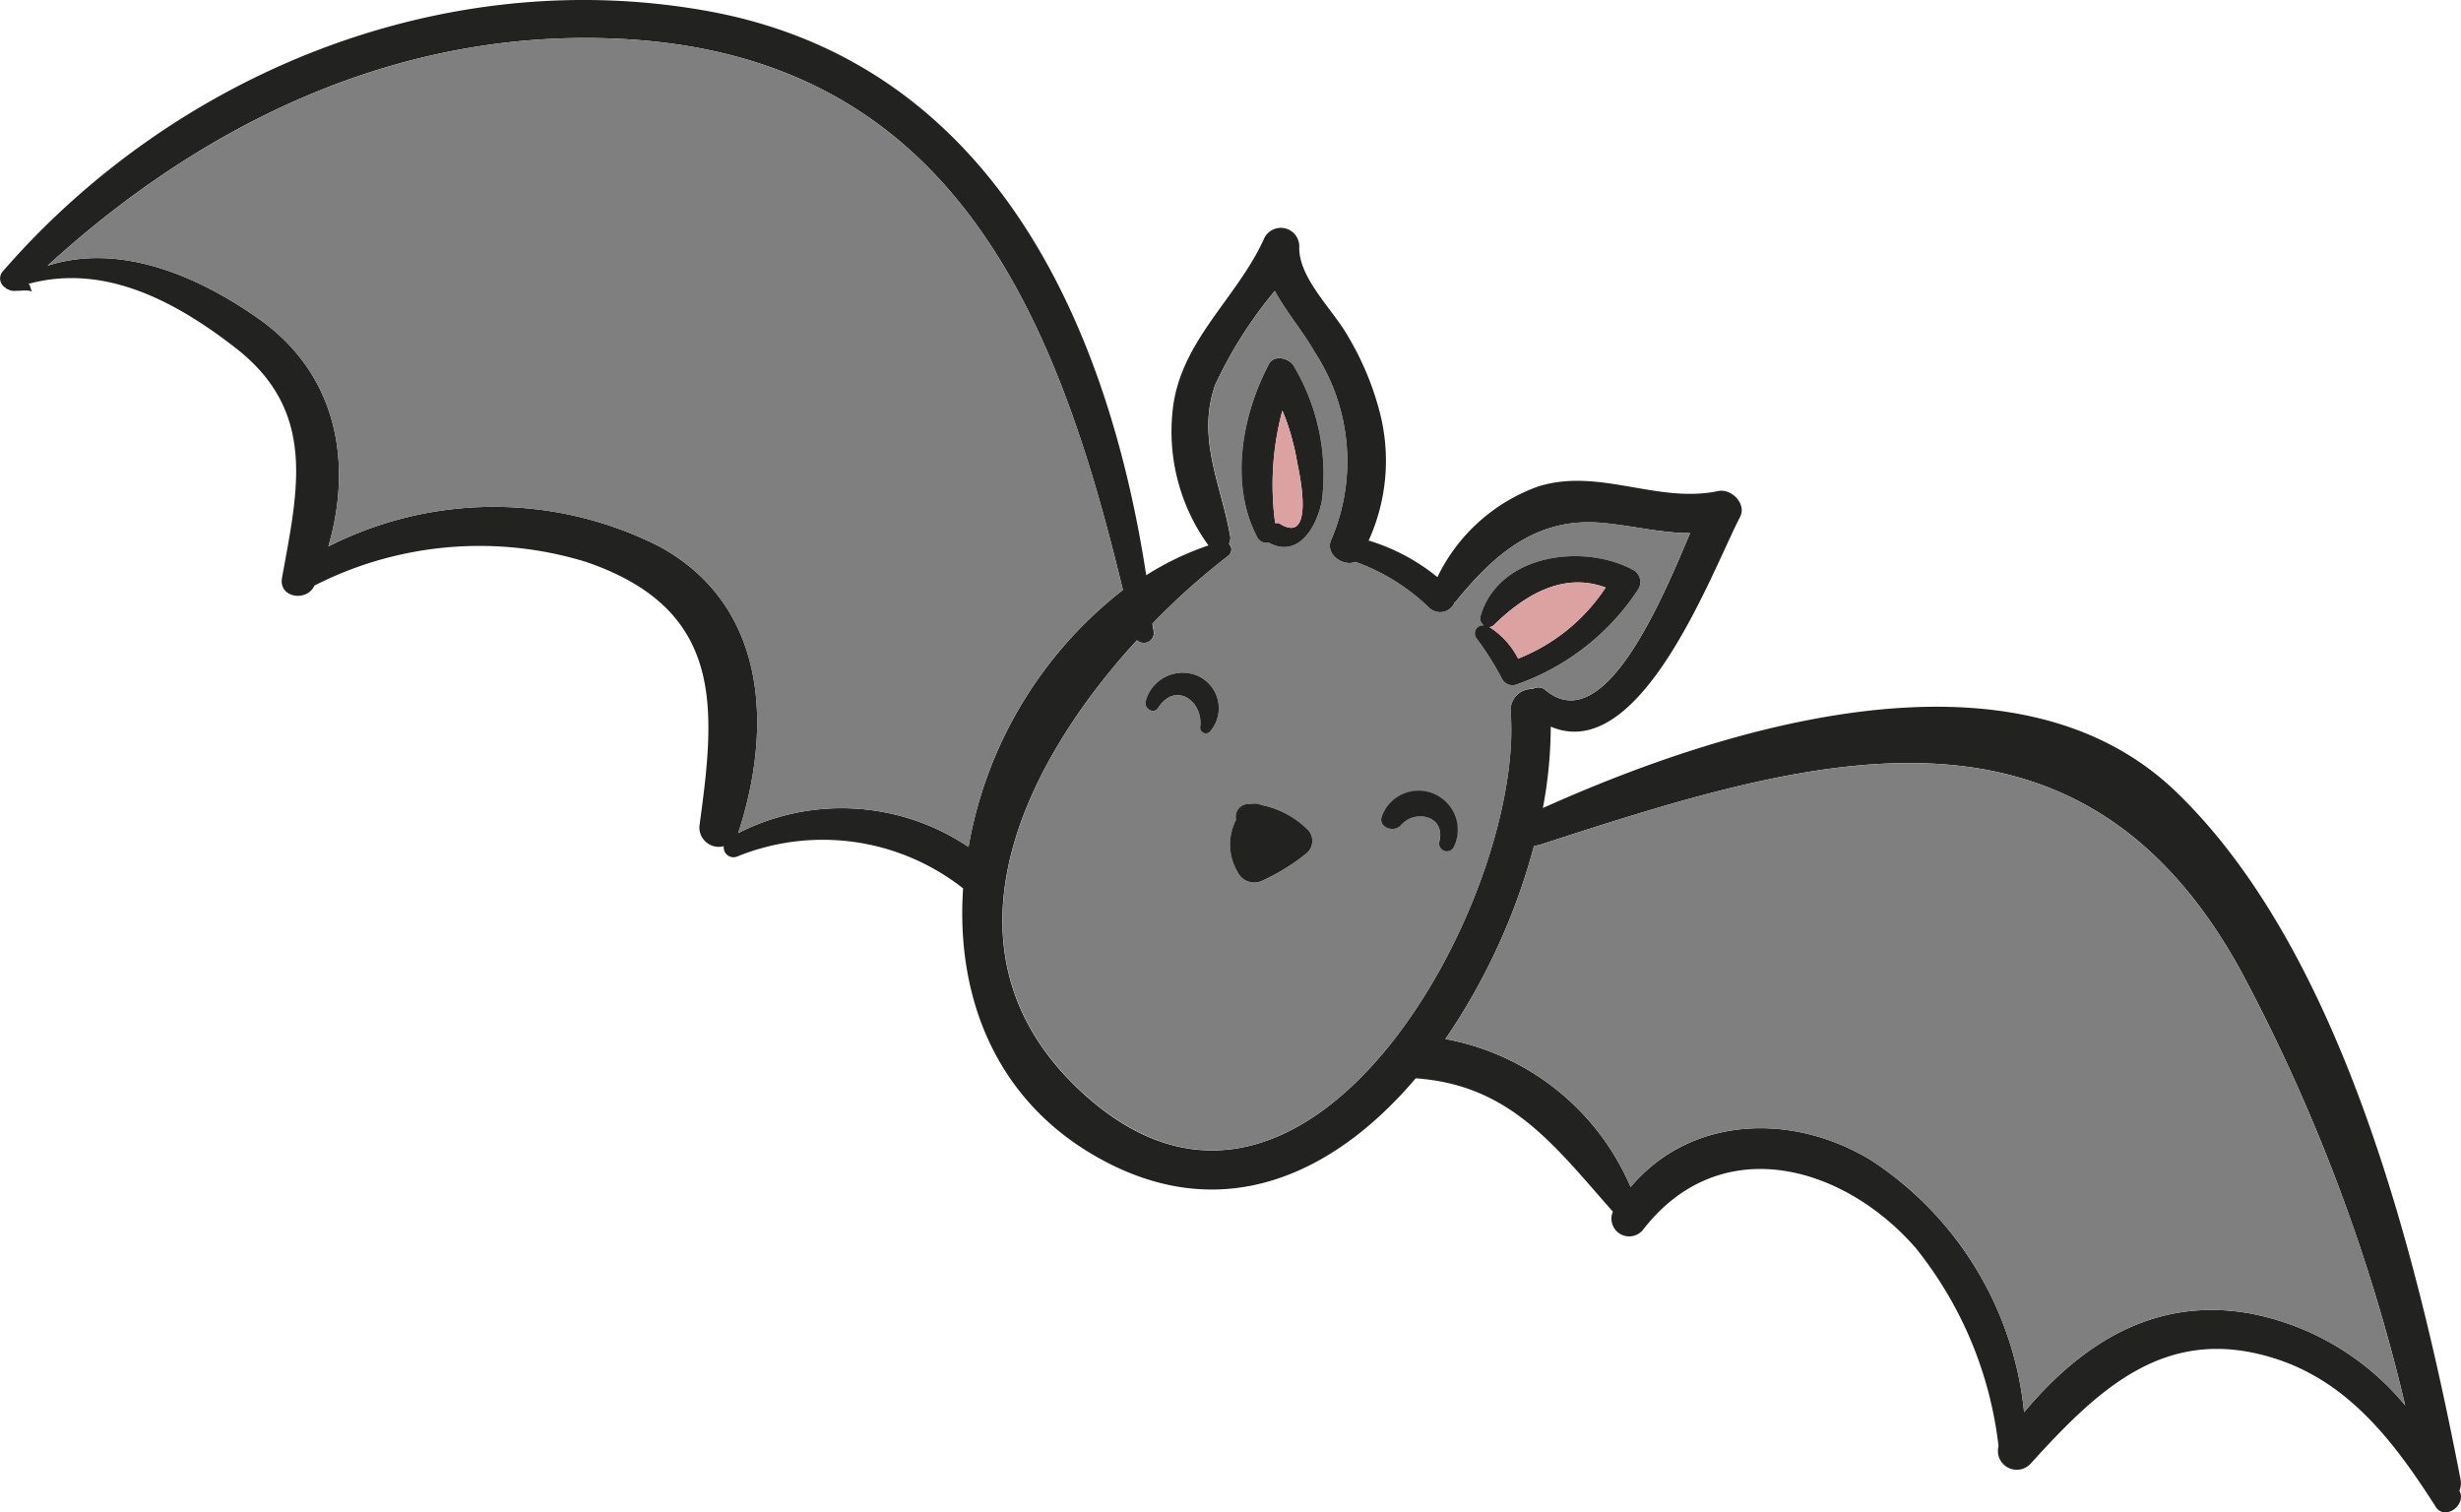 <svg xmlns="http://www.w3.org/2000/svg" width="100.42" height="61.713" viewBox="0 0 100.42 61.713">
  <defs>
    <style>
      .cls-1 {
        fill: #222221;
      }

      .cls-2 {
        fill: #7f7f7f;
      }

      .cls-3 {
        fill: #dca1a1;
      }
    </style>
  </defs>
  <g id="Group_14" data-name="Group 14" transform="translate(-152.887 -346.071)">
    <path id="Path_170" data-name="Path 170" class="cls-1" d="M253.263,406.94c.245.588-.631,1.177-.984.622-1.679-2.626-3.575-5.165-6.708-6.1-4.355-1.313-7.065,1.3-9.795,4.3a.769.769,0,0,1-1.34-.681A15.772,15.772,0,0,0,231.06,397c-2.944-3.383-7.964-4.811-11.117-.765a.724.724,0,0,1-1.243-.722c-2.369-2.674-4.182-5.174-8.046-5.44-3.341,3.937-7.917,6.085-12.98,3.225-4.221-2.376-5.784-6.631-5.488-10.978l-.029-.021a9.263,9.263,0,0,0-9.175-1.283.4.4,0,0,1-.561-.416.791.791,0,0,1-.993-.831c.65-4.755,1.075-8.816-4.627-10.769a14.827,14.827,0,0,0-11.085.966c-.295.668-1.454.511-1.324-.3.64-3.559,1.445-6.76-1.835-9.352-2.472-1.935-5.4-3.51-8.514-2.658a.16.16,0,0,1,.063.066,2.228,2.228,0,0,0,.084.255c-.132-.093-.482-.03-.65-.041a.527.527,0,0,1-.347-.068.081.081,0,0,1-.073-.052.435.435,0,0,1-.118-.673c7.017-8.077,17.93-12.535,28.665-10.638,11.517,2.033,16.371,12.478,17.991,23.038a11.776,11.776,0,0,1,2.54-1.215,7.915,7.915,0,0,1-1.456-5.559c.313-2.78,2.608-4.518,3.707-6.921a.753.753,0,0,1,1.454.3c-.038,1.267,1.4,2.585,2,3.664a11.826,11.826,0,0,1,1.281,3.069,7.876,7.876,0,0,1-.45,5.247,8.221,8.221,0,0,1,2.806,1.493,7.3,7.3,0,0,1,4.114-3.7c2.474-.777,4.868.709,7.337.189.545-.121,1.184.527.893,1.067-1.154,2.233-4.05,10.118-7.719,8.544a18.027,18.027,0,0,1-.322,3.323c7.369-3.316,19.224-7.026,25.835-.666,6.829,6.578,9.868,19.076,11.615,28.083a.863.863,0,0,1-.05.445C253.235,406.92,253.249,406.929,253.263,406.94Zm-8.65-7.289a10.824,10.824,0,0,1,6.417,3.769,73.125,73.125,0,0,0-6.681-17.689c-6.7-12.273-17.832-8.687-28.642-5.184a1.4,1.4,0,0,1-.225.038,25.612,25.612,0,0,1-3.616,7.884,10.232,10.232,0,0,1,7.558,6.04c2.419-2.878,6.563-3.073,9.815-1.092a13.934,13.934,0,0,1,6.24,10.281C237.8,400.927,240.756,399,244.613,399.652Zm-28.64-25.4c2.369,1.928,4.695-3.621,5.877-6.426-1.183,0-2.329-.3-3.544-.411-2.681-.266-4.425,1.247-6.015,3.2-.02.029-.036.018-.045.034a.645.645,0,0,1-1.04.232A8.446,8.446,0,0,0,208.191,369c-.5.214-1.265-.322-.983-.911a8.128,8.128,0,0,0-.673-7.637c-.5-.877-1.175-1.66-1.633-2.506a17.441,17.441,0,0,0-2.431,3.832c-.775,2.192.264,4.107.62,6.219a.614.614,0,0,1-.057.268.323.323,0,0,1,0,.463,28.66,28.66,0,0,0-3.126,2.794l.057.325a.409.409,0,0,1-.686.35c-4.864,5.3-8.436,12.993-2.04,18.631,9.134,8.068,17.857-8.228,17.287-15.7a.867.867,0,0,1,.9-.941A.45.45,0,0,1,215.973,374.25Zm-23.567,6.381a16.959,16.959,0,0,1,6.3-10.486c-2.656-11.047-6.842-21.569-20.038-22.461-9.122-.611-17.275,3.226-23.842,9.23,2.921-.945,6.085.381,8.605,2.154,3.18,2.237,3.868,5.808,2.855,9.3a14.912,14.912,0,0,1,13.545.02c4.37,2.417,4.589,7.367,3.178,11.678A9.272,9.272,0,0,1,192.407,380.631Z" transform="translate(0 0)"/>
    <path id="Path_171" data-name="Path 171" class="cls-2" d="M225.066,389.714a10.824,10.824,0,0,0-6.417-3.769c-3.857-.654-6.813,1.276-9.134,4.046a13.934,13.934,0,0,0-6.24-10.281c-3.251-1.981-7.4-1.786-9.815,1.091a10.232,10.232,0,0,0-7.558-6.04,25.611,25.611,0,0,0,3.616-7.884,1.394,1.394,0,0,0,.225-.037c10.81-3.5,21.939-7.089,28.642,5.184A73.125,73.125,0,0,1,225.066,389.714Z" transform="translate(25.964 13.707)"/>
    <path id="Path_172" data-name="Path 172" class="cls-2" d="M203.843,362.6c-1.183,2.8-3.509,8.353-5.877,6.426a.45.45,0,0,0-.54-.073.867.867,0,0,0-.9.941c.57,7.476-8.153,23.772-17.287,15.7-6.4-5.638-2.824-13.334,2.04-18.631a.409.409,0,0,0,.686-.35l-.057-.325a28.659,28.659,0,0,1,3.126-2.794.323.323,0,0,0,0-.463.614.614,0,0,0,.057-.268c-.356-2.112-1.4-4.027-.62-6.219a17.445,17.445,0,0,1,2.431-3.832c.457.847,1.133,1.629,1.633,2.506a8.128,8.128,0,0,1,.673,7.637c-.282.589.481,1.125.983.911a8.447,8.447,0,0,1,3.016,1.879.645.645,0,0,0,1.04-.232c.009-.016.025-.005.045-.034,1.59-1.949,3.333-3.462,6.015-3.2C201.513,362.3,202.66,362.6,203.843,362.6Zm-7.053,6.169a9.8,9.8,0,0,0,4.922-3.855.563.563,0,0,0-.148-.784c-2-1.118-5.5-.713-6.265,1.836a.347.347,0,0,0,.134.4.332.332,0,0,0-.305.529,12.065,12.065,0,0,1,1.027,1.622A.488.488,0,0,0,196.79,368.767Zm-3.178,6.417a.317.317,0,0,0,.6.2,1.6,1.6,0,1,0-2.935-1.276c-.211.486.49.738.775.391C192.62,373.851,193.876,374.121,193.612,375.184Zm-5.42.481a.659.659,0,0,0,.082-.927,3.716,3.716,0,0,0-1.917-1.042.684.684,0,0,0-.457-.038.369.369,0,0,1-.1-.007.527.527,0,0,0-.479.65,2.186,2.186,0,0,0,.061,2.122.755.755,0,0,0,.99.368A8.66,8.66,0,0,0,188.192,375.665Zm-3.918-4.99a1.447,1.447,0,0,0-.52-2.249,1.561,1.561,0,0,0-2.124,1.025c-.088.311.329.559.511.272.7-1.086,1.856-.272,1.71.807A.234.234,0,0,0,184.274,370.675Zm2.365-7.691c1.251.682,2.01-.709,2.187-1.769a8.654,8.654,0,0,0-1.133-5.4c-.18-.368-.827-.538-1.047-.1-1.092,2.081-1.6,4.9-.456,7.064A.423.423,0,0,0,186.639,362.984Z" transform="translate(18.008 5.226)"/>
    <path id="Path_173" data-name="Path 173" class="cls-1" d="M193.228,360.147A9.8,9.8,0,0,1,188.306,364a.488.488,0,0,1-.636-.25,12.065,12.065,0,0,0-1.027-1.622.332.332,0,0,1,.305-.529.347.347,0,0,1-.134-.4c.765-2.549,4.27-2.955,6.265-1.836A.563.563,0,0,1,193.228,360.147Zm-4.886,2.807a7.591,7.591,0,0,0,3.571-2.9c-1.719-.641-3.292.289-4.555,1.526a.259.259,0,0,1-.191.084A3.315,3.315,0,0,1,188.342,362.954Z" transform="translate(26.492 9.991)"/>
    <path id="Path_174" data-name="Path 174" class="cls-1" d="M187.409,366.4a.317.317,0,0,1-.6-.2c.264-1.063-.991-1.333-1.56-.681-.286.347-.986.095-.775-.391A1.6,1.6,0,1,1,187.409,366.4Z" transform="translate(24.811 14.214)"/>
    <path id="Path_175" data-name="Path 175" class="cls-3" d="M191.652,359.584a7.591,7.591,0,0,1-3.571,2.9,3.314,3.314,0,0,0-1.175-1.288.258.258,0,0,0,.191-.084C188.359,359.873,189.933,358.943,191.652,359.584Z" transform="translate(26.753 10.463)"/>
    <path id="Path_176" data-name="Path 176" class="cls-1" d="M184.186,365.528a.659.659,0,0,1-.082.927,8.66,8.66,0,0,1-1.824,1.127.755.755,0,0,1-.99-.368,2.186,2.186,0,0,1-.061-2.122.527.527,0,0,1,.479-.65.368.368,0,0,0,.1.007.685.685,0,0,1,.457.038A3.716,3.716,0,0,1,184.186,365.528Z" transform="translate(22.096 14.435)"/>
    <path id="Path_177" data-name="Path 177" class="cls-1" d="M181.186,361.57a1.447,1.447,0,0,1,.52,2.249.234.234,0,0,1-.423-.145c.146-1.079-1.011-1.894-1.71-.807-.182.288-.6.039-.511-.272A1.561,1.561,0,0,1,181.186,361.57Z" transform="translate(20.576 12.082)"/>
    <path id="Path_178" data-name="Path 178" class="cls-1" d="M184.531,360.009c-.177,1.059-.936,2.451-2.187,1.769a.423.423,0,0,1-.448-.2c-1.149-2.167-.636-4.982.456-7.064.22-.436.866-.266,1.047.1A8.654,8.654,0,0,1,184.531,360.009Zm-1.715,1.006c1.409.861.795-2,.756-2.228-.075-.361-.125-.723-.227-1.081a8.312,8.312,0,0,0-.434-1.313,11.683,11.683,0,0,0-.293,4.591C182.682,360.986,182.743,360.963,182.816,361.014Z" transform="translate(22.303 6.433)"/>
    <path id="Path_179" data-name="Path 179" class="cls-3" d="M183.008,357.844c.039.223.654,3.089-.756,2.228-.073-.052-.134-.029-.2-.03a11.683,11.683,0,0,1,.293-4.591,8.311,8.311,0,0,1,.434,1.313C182.883,357.12,182.933,357.483,183.008,357.844Z" transform="translate(22.866 7.376)"/>
    <path id="Path_180" data-name="Path 180" class="cls-2" d="M197.853,369.463a16.959,16.959,0,0,0-6.3,10.486,9.272,9.272,0,0,0-9.4-.563c1.411-4.311,1.192-9.261-3.178-11.678a14.912,14.912,0,0,0-13.545-.02c1.013-3.494.325-7.065-2.855-9.3-2.521-1.774-5.684-3.1-8.605-2.154,6.567-6,14.72-9.841,23.842-9.23C191.011,347.893,195.2,358.416,197.853,369.463Z" transform="translate(0.854 0.682)"/>
  </g>
</svg>
